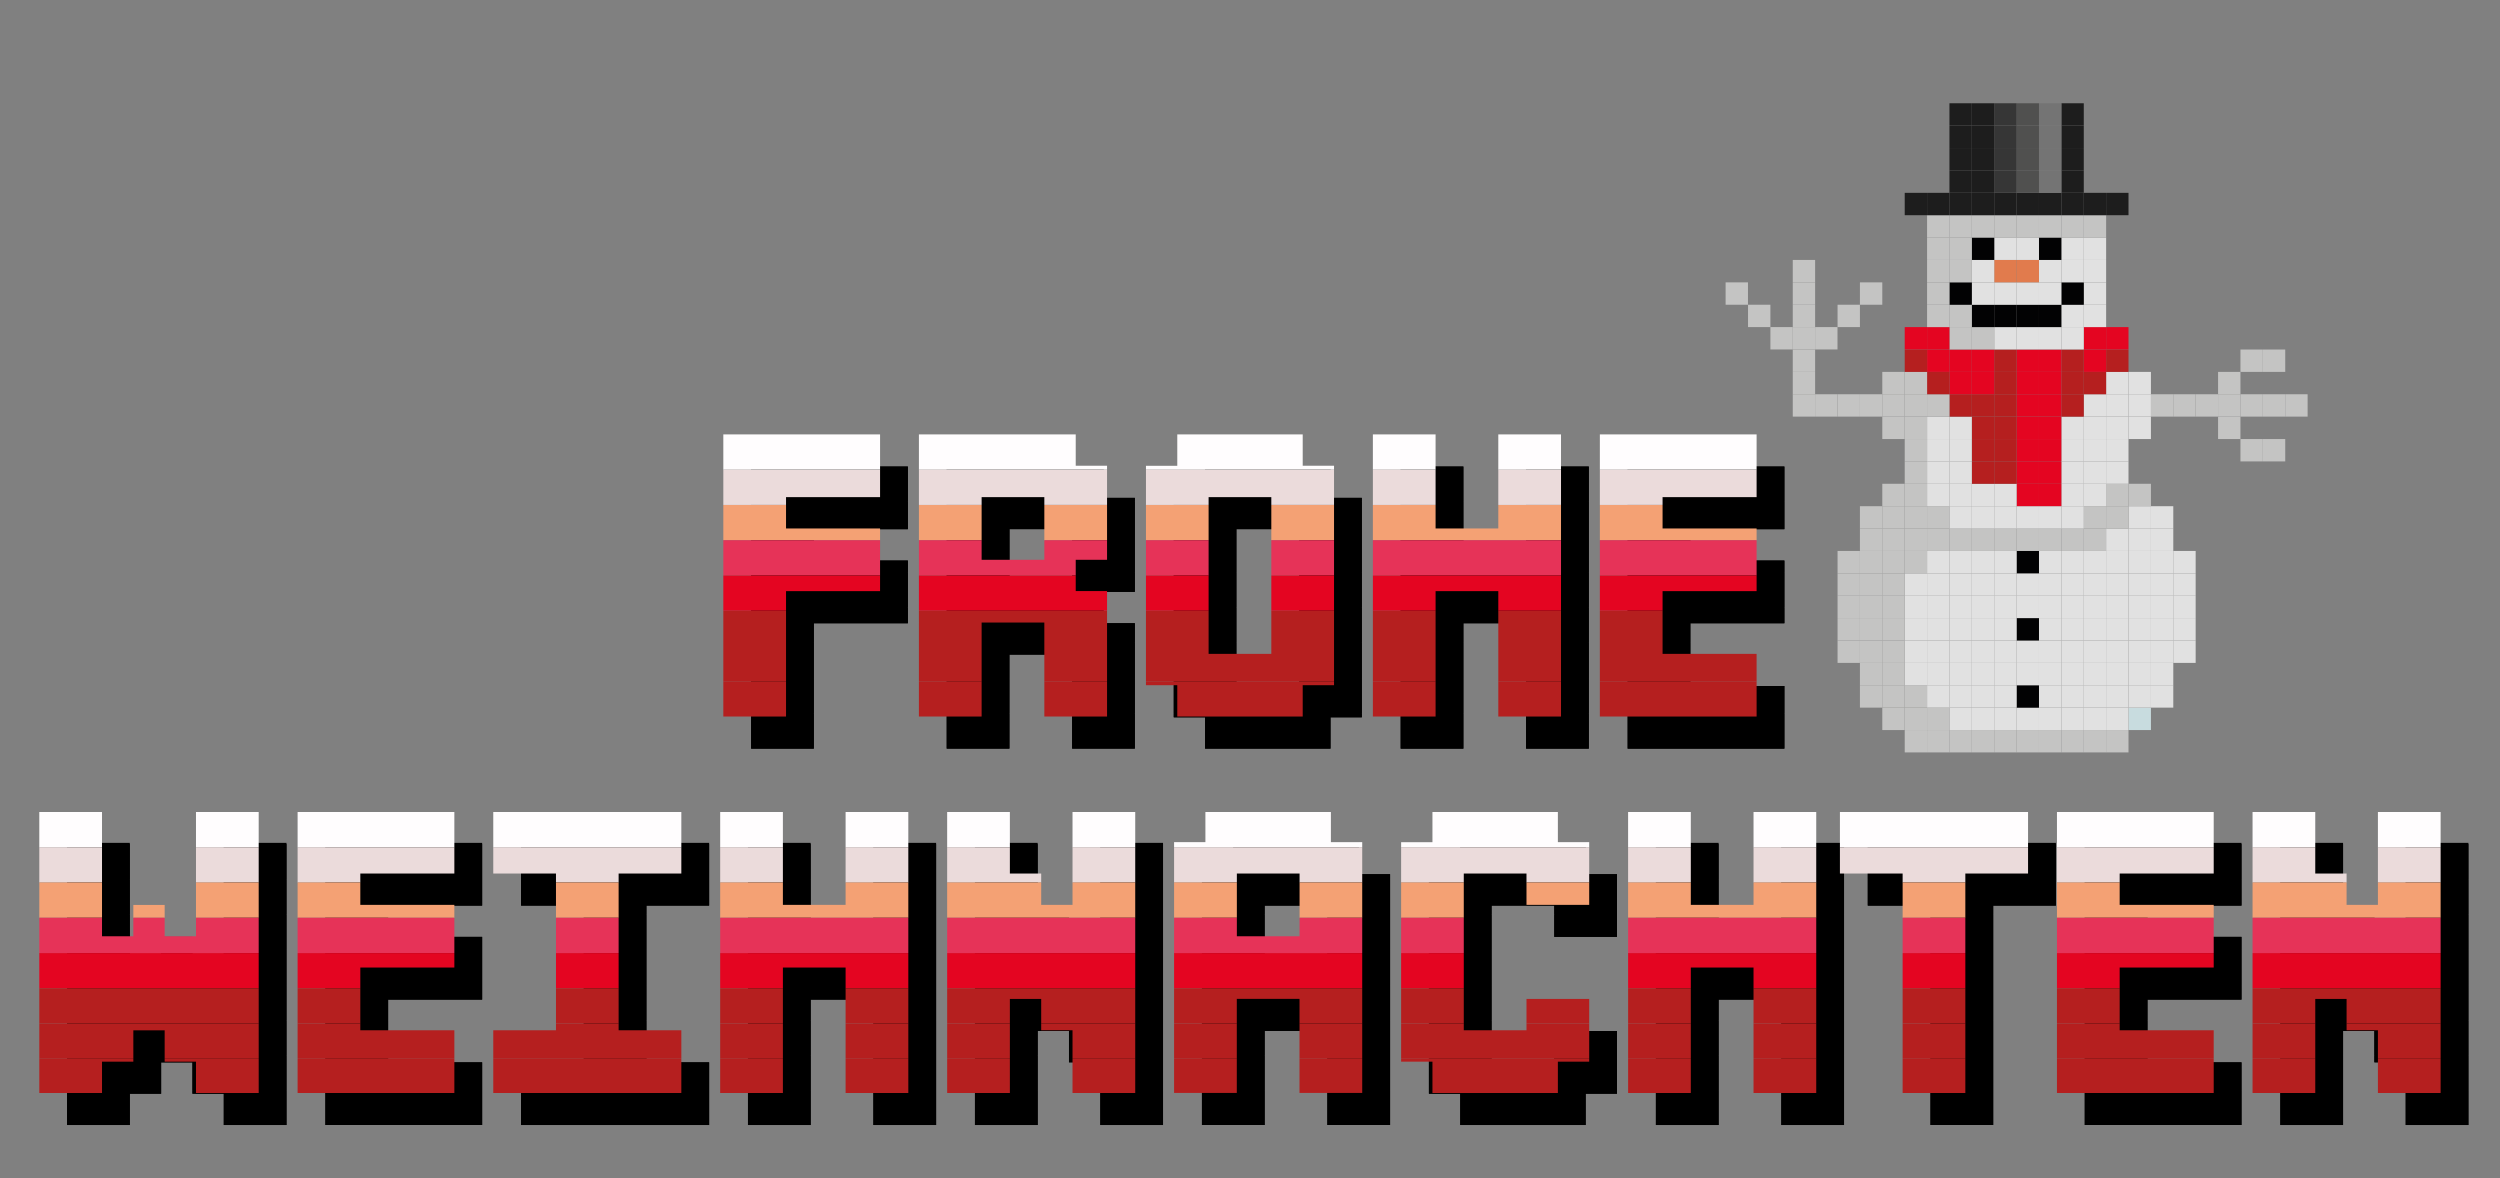 <?xml version="1.0" encoding="utf-8"?>
<!-- Generator: Adobe Illustrator 24.2.1, SVG Export Plug-In . SVG Version: 6.00 Build 0)  -->
<svg version="1.1" xmlns="http://www.w3.org/2000/svg" xmlns:xlink="http://www.w3.org/1999/xlink" x="0px" y="0px"
	 viewBox="0 0 382.3 180.21" style="enable-background:new 0 0 382.3 180.21;" xml:space="preserve">
<rect x="0" y="0" width="382.3" height="180.21" fill="#808080" stroke="none"/>
<style type="text/css">
	.st0{clip-path:url(#SVGID_2_);}
	.st1{clip-path:url(#SVGID_4_);}
	.st2{clip-path:url(#SVGID_6_);}
	.st3{clip-path:url(#SVGID_8_);}
	.st4{clip-path:url(#SVGID_10_);}
	.st5{clip-path:url(#SVGID_12_);fill:#FFFDFE;}
	.st6{clip-path:url(#SVGID_12_);fill:#EBDBDB;}
	.st7{clip-path:url(#SVGID_12_);fill:#F4A174;}
	.st8{clip-path:url(#SVGID_12_);fill:#E63358;}
	.st9{clip-path:url(#SVGID_12_);fill:#E40521;}
	.st10{clip-path:url(#SVGID_12_);fill:#B51F1F;}
	.st11{clip-path:url(#SVGID_14_);fill:#FFFDFE;}
	.st12{clip-path:url(#SVGID_14_);fill:#EBDBDB;}
	.st13{clip-path:url(#SVGID_14_);fill:#F4A174;}
	.st14{clip-path:url(#SVGID_14_);fill:#E63358;}
	.st15{clip-path:url(#SVGID_14_);fill:#E40521;}
	.st16{clip-path:url(#SVGID_14_);fill:#B51F1F;}
	.st17{clip-path:url(#SVGID_16_);fill:#FFFDFE;}
	.st18{clip-path:url(#SVGID_16_);fill:#EBDBDB;}
	.st19{clip-path:url(#SVGID_16_);fill:#F4A174;}
	.st20{clip-path:url(#SVGID_16_);fill:#E63358;}
	.st21{clip-path:url(#SVGID_16_);fill:#E40521;}
	.st22{clip-path:url(#SVGID_16_);fill:#B51F1F;}
	.st23{clip-path:url(#SVGID_18_);fill:#FFFDFE;}
	.st24{clip-path:url(#SVGID_18_);fill:#EBDBDB;}
	.st25{clip-path:url(#SVGID_18_);fill:#F4A174;}
	.st26{clip-path:url(#SVGID_18_);fill:#E63358;}
	.st27{clip-path:url(#SVGID_18_);fill:#E40521;}
	.st28{clip-path:url(#SVGID_18_);fill:#B51F1F;}
	.st29{clip-path:url(#SVGID_20_);fill:#FFFDFE;}
	.st30{clip-path:url(#SVGID_20_);fill:#EBDBDB;}
	.st31{clip-path:url(#SVGID_20_);fill:#F4A174;}
	.st32{clip-path:url(#SVGID_20_);fill:#E63358;}
	.st33{clip-path:url(#SVGID_20_);fill:#E40521;}
	.st34{clip-path:url(#SVGID_20_);fill:#B51F1F;}
	.st35{clip-path:url(#SVGID_22_);}
	.st36{clip-path:url(#SVGID_24_);}
	.st37{clip-path:url(#SVGID_26_);}
	.st38{clip-path:url(#SVGID_28_);}
	.st39{clip-path:url(#SVGID_30_);}
	.st40{clip-path:url(#SVGID_32_);}
	.st41{clip-path:url(#SVGID_34_);}
	.st42{clip-path:url(#SVGID_36_);}
	.st43{clip-path:url(#SVGID_38_);}
	.st44{clip-path:url(#SVGID_40_);}
	.st45{clip-path:url(#SVGID_42_);}
	.st46{clip-path:url(#SVGID_44_);}
	.st47{fill:#FFFDFE;}
	.st48{fill:#EBDBDB;}
	.st49{fill:#F4A174;}
	.st50{fill:#E63358;}
	.st51{fill:#E40521;}
	.st52{fill:#B51F1F;}
	.st53{clip-path:url(#SVGID_46_);}
	.st54{clip-path:url(#SVGID_48_);}
	.st55{clip-path:url(#SVGID_50_);}
	.st56{clip-path:url(#SVGID_52_);}
	.st57{clip-path:url(#SVGID_54_);}
	.st58{clip-path:url(#SVGID_56_);}
	.st59{clip-path:url(#SVGID_58_);}
	.st60{clip-path:url(#SVGID_60_);}
	.st61{clip-path:url(#SVGID_62_);}
	.st62{clip-path:url(#SVGID_64_);}
	.st63{fill:#C4C4C3;}
	.st64{fill:#C8DCDF;}
	.st65{fill:#E1E1E1;}
	.st66{fill:#020203;}
	.st67{fill:#E17B4D;}
	.st68{fill:#1D1D1D;}
	.st69{fill:#747474;}
	.st70{fill:#50504F;}
	.st71{fill:#363636;}
</style>
<g id="Ebene_1">
</g>
<g id="Isolationsmodus">
</g>
<g id="Ebene_11">
</g>
<g id="_x2014_ŽÓť_x5F_1">
	<g>
		<g>
			<defs>
				<path id="SVGID_1_" d="M114.86,71.34h23.97v9.59h-14.38v4.79h14.38v9.59h-14.38v19.18h-9.59V71.34z"/>
			</defs>
			<use xlink:href="#SVGID_1_"  style="overflow:visible;"/>
			<clipPath id="SVGID_2_">
				<use xlink:href="#SVGID_1_"  style="overflow:visible;"/>
			</clipPath>
			<g class="st0">
				<rect x="103.76" y="71.34" width="198.43" height="5.39"/>
				<rect x="103.76" y="76.73" width="198.43" height="5.39"/>
				<rect x="103.76" y="82.12" width="198.43" height="5.39"/>
				<rect x="103.76" y="87.51" width="198.43" height="5.39"/>
				<rect x="103.76" y="92.91" width="198.43" height="5.39"/>
				<rect x="103.76" y="98.3" width="198.43" height="5.39"/>
				<rect x="103.76" y="103.69" width="198.43" height="5.39"/>
				<rect x="103.76" y="109.09" width="198.43" height="5.39"/>
			</g>
		</g>
		<g>
			<defs>
				<path id="SVGID_3_" d="M144.78,71.34h23.97v4.79h4.79v14.38h-4.79v4.79h4.79v19.18h-9.59V100.1h-9.59v14.38h-9.59V71.34z
					 M154.37,80.92v9.59h9.59v-9.59H154.37z"/>
			</defs>
			<use xlink:href="#SVGID_3_"  style="overflow:visible;"/>
			<clipPath id="SVGID_4_">
				<use xlink:href="#SVGID_3_"  style="overflow:visible;"/>
			</clipPath>
			<g class="st1">
				<rect x="103.76" y="71.34" width="198.43" height="5.39"/>
				<rect x="103.76" y="76.73" width="198.43" height="5.39"/>
				<rect x="103.76" y="82.12" width="198.43" height="5.39"/>
				<rect x="103.76" y="87.51" width="198.43" height="5.39"/>
				<rect x="103.76" y="92.91" width="198.43" height="5.39"/>
				<rect x="103.76" y="98.3" width="198.43" height="5.39"/>
				<rect x="103.76" y="103.69" width="198.43" height="5.39"/>
				<rect x="103.76" y="109.09" width="198.43" height="5.39"/>
			</g>
		</g>
		<g>
			<defs>
				<path id="SVGID_5_" d="M184.28,71.34h19.18v4.79h4.79v33.56h-4.79v4.79h-19.18v-4.79h-4.79V76.13h4.79V71.34z M189.07,80.92
					v23.97h9.59V80.92H189.07z"/>
			</defs>
			<use xlink:href="#SVGID_5_"  style="overflow:visible;"/>
			<clipPath id="SVGID_6_">
				<use xlink:href="#SVGID_5_"  style="overflow:visible;"/>
			</clipPath>
			<g class="st2">
				<rect x="103.76" y="71.34" width="198.43" height="5.39"/>
				<rect x="103.76" y="76.73" width="198.43" height="5.39"/>
				<rect x="103.76" y="82.12" width="198.43" height="5.39"/>
				<rect x="103.76" y="87.51" width="198.43" height="5.39"/>
				<rect x="103.76" y="92.91" width="198.43" height="5.39"/>
				<rect x="103.76" y="98.3" width="198.43" height="5.39"/>
				<rect x="103.76" y="103.69" width="198.43" height="5.39"/>
				<rect x="103.76" y="109.09" width="198.43" height="5.39"/>
			</g>
		</g>
		<g>
			<defs>
				<path id="SVGID_7_" d="M214.19,71.34h9.59v14.38h9.59V71.34h9.59v43.15h-9.59V95.31h-9.59v19.18h-9.59V71.34z"/>
			</defs>
			<use xlink:href="#SVGID_7_"  style="overflow:visible;"/>
			<clipPath id="SVGID_8_">
				<use xlink:href="#SVGID_7_"  style="overflow:visible;"/>
			</clipPath>
			<g class="st3">
				<rect x="103.76" y="71.34" width="198.43" height="5.39"/>
				<rect x="103.76" y="76.73" width="198.43" height="5.39"/>
				<rect x="103.76" y="82.12" width="198.43" height="5.39"/>
				<rect x="103.76" y="87.51" width="198.43" height="5.39"/>
				<rect x="103.76" y="92.91" width="198.43" height="5.39"/>
				<rect x="103.76" y="98.3" width="198.43" height="5.39"/>
				<rect x="103.76" y="103.69" width="198.43" height="5.39"/>
				<rect x="103.76" y="109.09" width="198.43" height="5.39"/>
			</g>
		</g>
		<g>
			<defs>
				<path id="SVGID_9_" d="M248.9,71.34h23.97v9.59h-14.38v4.79h14.38v9.59h-14.38v9.59h14.38v9.59H248.9V71.34z"/>
			</defs>
			<use xlink:href="#SVGID_9_"  style="overflow:visible;"/>
			<clipPath id="SVGID_10_">
				<use xlink:href="#SVGID_9_"  style="overflow:visible;"/>
			</clipPath>
			<g class="st4">
				<rect x="103.76" y="71.34" width="198.43" height="5.39"/>
				<rect x="103.76" y="76.73" width="198.43" height="5.39"/>
				<rect x="103.76" y="82.12" width="198.43" height="5.39"/>
				<rect x="103.76" y="87.51" width="198.43" height="5.39"/>
				<rect x="103.76" y="92.91" width="198.43" height="5.39"/>
				<rect x="103.76" y="98.3" width="198.43" height="5.39"/>
				<rect x="103.76" y="103.69" width="198.43" height="5.39"/>
				<rect x="103.76" y="109.09" width="198.43" height="5.39"/>
			</g>
		</g>
		<g>
			<defs>
				<path id="SVGID_11_" d="M110.61,66.43h23.97v9.59H120.2v4.79h14.38v9.59H120.2v19.18h-9.59V66.43z"/>
			</defs>
			<clipPath id="SVGID_12_">
				<use xlink:href="#SVGID_11_"  style="overflow:visible;"/>
			</clipPath>
			<rect x="99.51" y="66.43" class="st5" width="198.43" height="5.39"/>
			<rect x="99.51" y="71.82" class="st6" width="198.43" height="5.39"/>
			<rect x="99.51" y="77.22" class="st7" width="198.43" height="5.39"/>
			<rect x="99.51" y="82.61" class="st8" width="198.43" height="5.39"/>
			<rect x="99.51" y="88" class="st9" width="198.43" height="5.39"/>
			<rect x="99.51" y="93.4" class="st10" width="198.43" height="5.39"/>
			<rect x="99.51" y="98.79" class="st10" width="198.43" height="5.39"/>
			<rect x="99.51" y="104.18" class="st10" width="198.43" height="5.39"/>
		</g>
		<g>
			<defs>
				<path id="SVGID_13_" d="M140.53,66.43h23.97v4.79h4.79v14.38h-4.79v4.79h4.79v19.18h-9.59V95.2h-9.59v14.38h-9.59V66.43z
					 M150.11,76.02v9.59h9.59v-9.59H150.11z"/>
			</defs>
			<clipPath id="SVGID_14_">
				<use xlink:href="#SVGID_13_"  style="overflow:visible;"/>
			</clipPath>
			<rect x="99.51" y="66.43" class="st11" width="198.43" height="5.39"/>
			<rect x="99.51" y="71.82" class="st12" width="198.43" height="5.39"/>
			<rect x="99.51" y="77.22" class="st13" width="198.43" height="5.39"/>
			<rect x="99.51" y="82.61" class="st14" width="198.43" height="5.39"/>
			<rect x="99.51" y="88" class="st15" width="198.43" height="5.39"/>
			<rect x="99.51" y="93.4" class="st16" width="198.43" height="5.39"/>
			<rect x="99.51" y="98.79" class="st16" width="198.43" height="5.39"/>
			<rect x="99.51" y="104.18" class="st16" width="198.43" height="5.39"/>
		</g>
		<g>
			<defs>
				<path id="SVGID_15_" d="M180.03,66.43h19.18v4.79H204v33.56h-4.79v4.79h-19.18v-4.79h-4.79V71.23h4.79V66.43z M184.82,76.02
					v23.97h9.59V76.02H184.82z"/>
			</defs>
			<clipPath id="SVGID_16_">
				<use xlink:href="#SVGID_15_"  style="overflow:visible;"/>
			</clipPath>
			<rect x="99.51" y="66.43" class="st17" width="198.43" height="5.39"/>
			<rect x="99.51" y="71.82" class="st18" width="198.43" height="5.39"/>
			<rect x="99.51" y="77.22" class="st19" width="198.43" height="5.39"/>
			<rect x="99.51" y="82.61" class="st20" width="198.43" height="5.39"/>
			<rect x="99.51" y="88" class="st21" width="198.43" height="5.39"/>
			<rect x="99.51" y="93.4" class="st22" width="198.43" height="5.39"/>
			<rect x="99.51" y="98.79" class="st22" width="198.43" height="5.39"/>
			<rect x="99.51" y="104.18" class="st22" width="198.43" height="5.39"/>
		</g>
		<g>
			<defs>
				<path id="SVGID_17_" d="M209.94,66.43h9.59v14.38h9.59V66.43h9.59v43.15h-9.59V90.4h-9.59v19.18h-9.59V66.43z"/>
			</defs>
			<clipPath id="SVGID_18_">
				<use xlink:href="#SVGID_17_"  style="overflow:visible;"/>
			</clipPath>
			<rect x="99.51" y="66.43" class="st23" width="198.43" height="5.39"/>
			<rect x="99.51" y="71.82" class="st24" width="198.43" height="5.39"/>
			<rect x="99.51" y="77.22" class="st25" width="198.43" height="5.39"/>
			<rect x="99.51" y="82.61" class="st26" width="198.43" height="5.39"/>
			<rect x="99.51" y="88" class="st27" width="198.43" height="5.39"/>
			<rect x="99.51" y="93.4" class="st28" width="198.43" height="5.39"/>
			<rect x="99.51" y="98.79" class="st28" width="198.43" height="5.39"/>
			<rect x="99.51" y="104.18" class="st28" width="198.43" height="5.39"/>
		</g>
		<g>
			<defs>
				<path id="SVGID_19_" d="M244.65,66.43h23.97v9.59h-14.38v4.79h14.38v9.59h-14.38v9.59h14.38v9.59h-23.97V66.43z"/>
			</defs>
			<clipPath id="SVGID_20_">
				<use xlink:href="#SVGID_19_"  style="overflow:visible;"/>
			</clipPath>
			<rect x="99.51" y="66.43" class="st29" width="198.43" height="5.39"/>
			<rect x="99.51" y="71.82" class="st30" width="198.43" height="5.39"/>
			<rect x="99.51" y="77.22" class="st31" width="198.43" height="5.39"/>
			<rect x="99.51" y="82.61" class="st32" width="198.43" height="5.39"/>
			<rect x="99.51" y="88" class="st33" width="198.43" height="5.39"/>
			<rect x="99.51" y="93.4" class="st34" width="198.43" height="5.39"/>
			<rect x="99.51" y="98.79" class="st34" width="198.43" height="5.39"/>
			<rect x="99.51" y="104.18" class="st34" width="198.43" height="5.39"/>
		</g>
	</g>
	<g>
		<g>
			<defs>
				<path id="SVGID_21_" d="M10.26,128.89h9.59v19.18h4.79v-4.79h4.79v4.79h4.79v-19.18h9.59v43.15h-9.59v-4.79h-4.79v-4.79h-4.79
					v4.79h-4.79v4.79h-9.59V128.89z"/>
			</defs>
			<use xlink:href="#SVGID_21_"  style="overflow:visible;"/>
			<clipPath id="SVGID_22_">
				<use xlink:href="#SVGID_21_"  style="overflow:visible;"/>
			</clipPath>
			<g class="st35">
				<rect x="-5.39" y="129.07" width="416.74" height="5.39"/>
				<rect x="-5.39" y="134.46" width="416.74" height="5.39"/>
				<rect x="-5.39" y="139.86" width="416.74" height="5.39"/>
				<rect x="-5.39" y="145.25" width="416.74" height="5.39"/>
				<rect x="-5.39" y="150.64" width="416.74" height="5.39"/>
				<rect x="-5.39" y="156.04" width="416.74" height="5.39"/>
				<rect x="-5.39" y="161.43" width="416.74" height="5.39"/>
				<rect x="-5.39" y="166.82" width="416.74" height="5.39"/>
			</g>
		</g>
		<g>
			<defs>
				<path id="SVGID_23_" d="M49.76,128.89h23.97v9.59H59.35v4.79h14.38v9.59H59.35v9.59h14.38v9.59H49.76V128.89z"/>
			</defs>
			<use xlink:href="#SVGID_23_"  style="overflow:visible;"/>
			<clipPath id="SVGID_24_">
				<use xlink:href="#SVGID_23_"  style="overflow:visible;"/>
			</clipPath>
			<g class="st36">
				<rect x="-5.39" y="129.07" width="416.74" height="5.39"/>
				<rect x="-5.39" y="134.46" width="416.74" height="5.39"/>
				<rect x="-5.39" y="139.86" width="416.74" height="5.39"/>
				<rect x="-5.39" y="145.25" width="416.74" height="5.39"/>
				<rect x="-5.39" y="150.64" width="416.74" height="5.39"/>
				<rect x="-5.39" y="156.04" width="416.74" height="5.39"/>
				<rect x="-5.39" y="161.43" width="416.74" height="5.39"/>
				<rect x="-5.39" y="166.82" width="416.74" height="5.39"/>
			</g>
		</g>
		<g>
			<defs>
				<path id="SVGID_25_" d="M79.68,128.89h28.76v9.59h-9.59v23.97h9.59v9.59H79.68v-9.59h9.59v-23.97h-9.59V128.89z"/>
			</defs>
			<use xlink:href="#SVGID_25_"  style="overflow:visible;"/>
			<clipPath id="SVGID_26_">
				<use xlink:href="#SVGID_25_"  style="overflow:visible;"/>
			</clipPath>
			<g class="st37">
				<rect x="-5.39" y="129.07" width="416.74" height="5.39"/>
				<rect x="-5.39" y="134.46" width="416.74" height="5.39"/>
				<rect x="-5.39" y="139.86" width="416.74" height="5.39"/>
				<rect x="-5.39" y="145.25" width="416.74" height="5.39"/>
				<rect x="-5.39" y="150.64" width="416.74" height="5.39"/>
				<rect x="-5.39" y="156.04" width="416.74" height="5.39"/>
				<rect x="-5.39" y="161.43" width="416.74" height="5.39"/>
				<rect x="-5.39" y="166.82" width="416.74" height="5.39"/>
			</g>
		</g>
		<g>
			<defs>
				<path id="SVGID_27_" d="M114.38,128.89h9.59v14.38h9.59v-14.38h9.59v43.15h-9.59v-19.18h-9.59v19.18h-9.59V128.89z"/>
			</defs>
			<use xlink:href="#SVGID_27_"  style="overflow:visible;"/>
			<clipPath id="SVGID_28_">
				<use xlink:href="#SVGID_27_"  style="overflow:visible;"/>
			</clipPath>
			<g class="st38">
				<rect x="-5.39" y="129.07" width="416.74" height="5.39"/>
				<rect x="-5.39" y="134.46" width="416.74" height="5.39"/>
				<rect x="-5.39" y="139.86" width="416.74" height="5.39"/>
				<rect x="-5.39" y="145.25" width="416.74" height="5.39"/>
				<rect x="-5.39" y="150.64" width="416.74" height="5.39"/>
				<rect x="-5.39" y="156.04" width="416.74" height="5.39"/>
				<rect x="-5.39" y="161.43" width="416.74" height="5.39"/>
				<rect x="-5.39" y="166.82" width="416.74" height="5.39"/>
			</g>
		</g>
		<g>
			<defs>
				<path id="SVGID_29_" d="M149.09,128.89h9.59v9.59h4.79v4.79h4.79v-14.38h9.59v43.15h-9.59v-9.59h-4.79v-4.79h-4.79v14.38h-9.59
					V128.89z"/>
			</defs>
			<use xlink:href="#SVGID_29_"  style="overflow:visible;"/>
			<clipPath id="SVGID_30_">
				<use xlink:href="#SVGID_29_"  style="overflow:visible;"/>
			</clipPath>
			<g class="st39">
				<rect x="-5.39" y="129.07" width="416.74" height="5.39"/>
				<rect x="-5.39" y="134.46" width="416.74" height="5.39"/>
				<rect x="-5.39" y="139.86" width="416.74" height="5.39"/>
				<rect x="-5.39" y="145.25" width="416.74" height="5.39"/>
				<rect x="-5.39" y="150.64" width="416.74" height="5.39"/>
				<rect x="-5.39" y="156.04" width="416.74" height="5.39"/>
				<rect x="-5.39" y="161.43" width="416.74" height="5.39"/>
				<rect x="-5.39" y="166.82" width="416.74" height="5.39"/>
			</g>
		</g>
		<g>
			<defs>
				<path id="SVGID_31_" d="M188.6,128.89h19.18v4.79h4.79v38.35h-9.59v-14.38h-9.59v14.38h-9.59v-38.35h4.79V128.89z
					 M193.39,138.48v9.59h9.59v-9.59H193.39z"/>
			</defs>
			<use xlink:href="#SVGID_31_"  style="overflow:visible;"/>
			<clipPath id="SVGID_32_">
				<use xlink:href="#SVGID_31_"  style="overflow:visible;"/>
			</clipPath>
			<g class="st40">
				<rect x="-5.39" y="129.07" width="416.74" height="5.39"/>
				<rect x="-5.39" y="134.46" width="416.74" height="5.39"/>
				<rect x="-5.39" y="139.86" width="416.74" height="5.39"/>
				<rect x="-5.39" y="145.25" width="416.74" height="5.39"/>
				<rect x="-5.39" y="150.64" width="416.74" height="5.39"/>
				<rect x="-5.39" y="156.04" width="416.74" height="5.39"/>
				<rect x="-5.39" y="161.43" width="416.74" height="5.39"/>
				<rect x="-5.39" y="166.82" width="416.74" height="5.39"/>
			</g>
		</g>
		<g>
			<defs>
				<path id="SVGID_33_" d="M223.3,128.89h19.18v4.79h4.79v9.59h-9.59v-4.79h-9.59v23.97h9.59v-4.79h9.59v9.59h-4.79v4.79H223.3
					v-4.79h-4.79v-33.56h4.79V128.89z"/>
			</defs>
			<use xlink:href="#SVGID_33_"  style="overflow:visible;"/>
			<clipPath id="SVGID_34_">
				<use xlink:href="#SVGID_33_"  style="overflow:visible;"/>
			</clipPath>
			<g class="st41">
				<rect x="-5.39" y="129.07" width="416.74" height="5.39"/>
				<rect x="-5.39" y="134.46" width="416.74" height="5.39"/>
				<rect x="-5.39" y="139.86" width="416.74" height="5.39"/>
				<rect x="-5.39" y="145.25" width="416.74" height="5.39"/>
				<rect x="-5.39" y="150.64" width="416.74" height="5.39"/>
				<rect x="-5.39" y="156.04" width="416.74" height="5.39"/>
				<rect x="-5.39" y="161.43" width="416.74" height="5.39"/>
				<rect x="-5.39" y="166.82" width="416.74" height="5.39"/>
			</g>
		</g>
		<g>
			<defs>
				<path id="SVGID_35_" d="M253.22,128.89h9.59v14.38h9.59v-14.38h9.59v43.15h-9.59v-19.18h-9.59v19.18h-9.59V128.89z"/>
			</defs>
			<use xlink:href="#SVGID_35_"  style="overflow:visible;"/>
			<clipPath id="SVGID_36_">
				<use xlink:href="#SVGID_35_"  style="overflow:visible;"/>
			</clipPath>
			<g class="st42">
				<rect x="-5.39" y="129.07" width="416.74" height="5.39"/>
				<rect x="-5.39" y="134.46" width="416.74" height="5.39"/>
				<rect x="-5.39" y="139.86" width="416.74" height="5.39"/>
				<rect x="-5.39" y="145.25" width="416.74" height="5.39"/>
				<rect x="-5.39" y="150.64" width="416.74" height="5.39"/>
				<rect x="-5.39" y="156.04" width="416.74" height="5.39"/>
				<rect x="-5.39" y="161.43" width="416.74" height="5.39"/>
				<rect x="-5.39" y="166.82" width="416.74" height="5.39"/>
			</g>
		</g>
		<g>
			<defs>
				<path id="SVGID_37_" d="M285.63,128.89h28.76v9.59h-9.59v33.56h-9.59v-33.56h-9.59V128.89z"/>
			</defs>
			<use xlink:href="#SVGID_37_"  style="overflow:visible;"/>
			<clipPath id="SVGID_38_">
				<use xlink:href="#SVGID_37_"  style="overflow:visible;"/>
			</clipPath>
			<g class="st43">
				<rect x="-5.39" y="129.07" width="416.74" height="5.39"/>
				<rect x="-5.39" y="134.46" width="416.74" height="5.39"/>
				<rect x="-5.39" y="139.86" width="416.74" height="5.39"/>
				<rect x="-5.39" y="145.25" width="416.74" height="5.39"/>
				<rect x="-5.39" y="150.64" width="416.74" height="5.39"/>
				<rect x="-5.39" y="156.04" width="416.74" height="5.39"/>
				<rect x="-5.39" y="161.43" width="416.74" height="5.39"/>
				<rect x="-5.39" y="166.82" width="416.74" height="5.39"/>
			</g>
		</g>
		<g>
			<defs>
				<path id="SVGID_39_" d="M318.8,128.89h23.97v9.59h-14.38v4.79h14.38v9.59h-14.38v9.59h14.38v9.59H318.8V128.89z"/>
			</defs>
			<use xlink:href="#SVGID_39_"  style="overflow:visible;"/>
			<clipPath id="SVGID_40_">
				<use xlink:href="#SVGID_39_"  style="overflow:visible;"/>
			</clipPath>
			<g class="st44">
				<rect x="-5.39" y="129.07" width="416.74" height="5.39"/>
				<rect x="-5.39" y="134.46" width="416.74" height="5.39"/>
				<rect x="-5.39" y="139.86" width="416.74" height="5.39"/>
				<rect x="-5.39" y="145.25" width="416.74" height="5.39"/>
				<rect x="-5.39" y="150.64" width="416.74" height="5.39"/>
				<rect x="-5.39" y="156.04" width="416.74" height="5.39"/>
				<rect x="-5.39" y="161.43" width="416.74" height="5.39"/>
				<rect x="-5.39" y="166.82" width="416.74" height="5.39"/>
			</g>
		</g>
		<g>
			<defs>
				<path id="SVGID_41_" d="M348.71,128.89h9.59v9.59h4.79v4.79h4.79v-14.38h9.59v43.15h-9.59v-9.59h-4.79v-4.79h-4.79v14.38h-9.59
					V128.89z"/>
			</defs>
			<use xlink:href="#SVGID_41_"  style="overflow:visible;"/>
			<clipPath id="SVGID_42_">
				<use xlink:href="#SVGID_41_"  style="overflow:visible;"/>
			</clipPath>
			<g class="st45">
				<rect x="-5.39" y="129.07" width="416.74" height="5.39"/>
				<rect x="-5.39" y="134.46" width="416.74" height="5.39"/>
				<rect x="-5.39" y="139.86" width="416.74" height="5.39"/>
				<rect x="-5.39" y="145.25" width="416.74" height="5.39"/>
				<rect x="-5.39" y="150.64" width="416.74" height="5.39"/>
				<rect x="-5.39" y="156.04" width="416.74" height="5.39"/>
				<rect x="-5.39" y="161.43" width="416.74" height="5.39"/>
				<rect x="-5.39" y="166.82" width="416.74" height="5.39"/>
			</g>
		</g>
		<g>
			<defs>
				<path id="SVGID_43_" d="M6.01,123.99h9.59v19.18h4.79v-4.79h4.79v4.79h4.79v-19.18h9.59v43.15h-9.59v-4.79h-4.79v-4.79h-4.79
					v4.79H15.6v4.79H6.01V123.99z"/>
			</defs>
			<clipPath id="SVGID_44_">
				<use xlink:href="#SVGID_43_"  style="overflow:visible;"/>
			</clipPath>
			<g class="st46">
				<rect x="-9.65" y="124.17" class="st47" width="416.74" height="5.39"/>
				<rect x="-9.65" y="129.56" class="st48" width="416.74" height="5.39"/>
				<rect x="-9.65" y="134.95" class="st49" width="416.74" height="5.39"/>
				<rect x="-9.65" y="140.34" class="st50" width="416.74" height="5.39"/>
				<rect x="-9.65" y="145.74" class="st51" width="416.74" height="5.39"/>
				<rect x="-9.65" y="151.13" class="st52" width="416.74" height="5.39"/>
				<rect x="-9.65" y="156.52" class="st52" width="416.74" height="5.39"/>
				<rect x="-9.65" y="161.92" class="st52" width="416.74" height="5.39"/>
			</g>
		</g>
		<g>
			<defs>
				<path id="SVGID_45_" d="M45.51,123.99h23.97v9.59H55.1v4.79h14.38v9.59H55.1v9.59h14.38v9.59H45.51V123.99z"/>
			</defs>
			<clipPath id="SVGID_46_">
				<use xlink:href="#SVGID_45_"  style="overflow:visible;"/>
			</clipPath>
			<g class="st53">
				<rect x="-9.65" y="124.17" class="st47" width="416.74" height="5.39"/>
				<rect x="-9.65" y="129.56" class="st48" width="416.74" height="5.39"/>
				<rect x="-9.65" y="134.95" class="st49" width="416.74" height="5.39"/>
				<rect x="-9.65" y="140.34" class="st50" width="416.74" height="5.39"/>
				<rect x="-9.65" y="145.74" class="st51" width="416.74" height="5.39"/>
				<rect x="-9.65" y="151.13" class="st52" width="416.74" height="5.39"/>
				<rect x="-9.65" y="156.52" class="st52" width="416.74" height="5.39"/>
				<rect x="-9.65" y="161.92" class="st52" width="416.74" height="5.39"/>
			</g>
		</g>
		<g>
			<defs>
				<path id="SVGID_47_" d="M75.43,123.99h28.76v9.59H94.6v23.97h9.59v9.59H75.43v-9.59h9.59v-23.97h-9.59V123.99z"/>
			</defs>
			<clipPath id="SVGID_48_">
				<use xlink:href="#SVGID_47_"  style="overflow:visible;"/>
			</clipPath>
			<g class="st54">
				<rect x="-9.65" y="124.17" class="st47" width="416.74" height="5.39"/>
				<rect x="-9.65" y="129.56" class="st48" width="416.74" height="5.39"/>
				<rect x="-9.65" y="134.95" class="st49" width="416.74" height="5.39"/>
				<rect x="-9.65" y="140.34" class="st50" width="416.74" height="5.39"/>
				<rect x="-9.65" y="145.74" class="st51" width="416.74" height="5.39"/>
				<rect x="-9.65" y="151.13" class="st52" width="416.74" height="5.39"/>
				<rect x="-9.65" y="156.52" class="st52" width="416.74" height="5.39"/>
				<rect x="-9.65" y="161.92" class="st52" width="416.74" height="5.39"/>
			</g>
		</g>
		<g>
			<defs>
				<path id="SVGID_49_" d="M110.13,123.99h9.59v14.38h9.59v-14.38h9.59v43.15h-9.59v-19.18h-9.59v19.18h-9.59V123.99z"/>
			</defs>
			<clipPath id="SVGID_50_">
				<use xlink:href="#SVGID_49_"  style="overflow:visible;"/>
			</clipPath>
			<g class="st55">
				<rect x="-9.65" y="124.17" class="st47" width="416.74" height="5.39"/>
				<rect x="-9.65" y="129.56" class="st48" width="416.74" height="5.39"/>
				<rect x="-9.65" y="134.95" class="st49" width="416.74" height="5.39"/>
				<rect x="-9.65" y="140.34" class="st50" width="416.74" height="5.39"/>
				<rect x="-9.65" y="145.74" class="st51" width="416.74" height="5.39"/>
				<rect x="-9.65" y="151.13" class="st52" width="416.74" height="5.39"/>
				<rect x="-9.65" y="156.52" class="st52" width="416.74" height="5.39"/>
				<rect x="-9.65" y="161.92" class="st52" width="416.74" height="5.39"/>
			</g>
		</g>
		<g>
			<defs>
				<path id="SVGID_51_" d="M144.84,123.99h9.59v9.59h4.79v4.79h4.79v-14.38h9.59v43.15h-9.59v-9.59h-4.79v-4.79h-4.79v14.38h-9.59
					V123.99z"/>
			</defs>
			<clipPath id="SVGID_52_">
				<use xlink:href="#SVGID_51_"  style="overflow:visible;"/>
			</clipPath>
			<g class="st56">
				<rect x="-9.65" y="124.17" class="st47" width="416.74" height="5.39"/>
				<rect x="-9.65" y="129.56" class="st48" width="416.74" height="5.39"/>
				<rect x="-9.65" y="134.95" class="st49" width="416.74" height="5.39"/>
				<rect x="-9.65" y="140.34" class="st50" width="416.74" height="5.39"/>
				<rect x="-9.65" y="145.74" class="st51" width="416.74" height="5.39"/>
				<rect x="-9.65" y="151.13" class="st52" width="416.74" height="5.39"/>
				<rect x="-9.65" y="156.52" class="st52" width="416.74" height="5.39"/>
				<rect x="-9.65" y="161.92" class="st52" width="416.74" height="5.39"/>
			</g>
		</g>
		<g>
			<defs>
				<path id="SVGID_53_" d="M184.34,123.99h19.18v4.79h4.79v38.35h-9.59v-14.38h-9.59v14.38h-9.59v-38.35h4.79V123.99z
					 M189.14,133.58v9.59h9.59v-9.59H189.14z"/>
			</defs>
			<clipPath id="SVGID_54_">
				<use xlink:href="#SVGID_53_"  style="overflow:visible;"/>
			</clipPath>
			<g class="st57">
				<rect x="-9.65" y="124.17" class="st47" width="416.74" height="5.39"/>
				<rect x="-9.65" y="129.56" class="st48" width="416.74" height="5.39"/>
				<rect x="-9.65" y="134.95" class="st49" width="416.74" height="5.39"/>
				<rect x="-9.65" y="140.34" class="st50" width="416.74" height="5.39"/>
				<rect x="-9.65" y="145.74" class="st51" width="416.74" height="5.39"/>
				<rect x="-9.65" y="151.13" class="st52" width="416.74" height="5.39"/>
				<rect x="-9.65" y="156.52" class="st52" width="416.74" height="5.39"/>
				<rect x="-9.65" y="161.92" class="st52" width="416.74" height="5.39"/>
			</g>
		</g>
		<g>
			<defs>
				<path id="SVGID_55_" d="M219.05,123.99h19.18v4.79h4.79v9.59h-9.59v-4.79h-9.59v23.97h9.59v-4.79h9.59v9.59h-4.79v4.79h-19.18
					v-4.79h-4.79v-33.56h4.79V123.99z"/>
			</defs>
			<clipPath id="SVGID_56_">
				<use xlink:href="#SVGID_55_"  style="overflow:visible;"/>
			</clipPath>
			<g class="st58">
				<rect x="-9.65" y="124.17" class="st47" width="416.74" height="5.39"/>
				<rect x="-9.65" y="129.56" class="st48" width="416.74" height="5.39"/>
				<rect x="-9.65" y="134.95" class="st49" width="416.74" height="5.39"/>
				<rect x="-9.65" y="140.34" class="st50" width="416.74" height="5.39"/>
				<rect x="-9.65" y="145.74" class="st51" width="416.74" height="5.39"/>
				<rect x="-9.65" y="151.13" class="st52" width="416.74" height="5.39"/>
				<rect x="-9.65" y="156.52" class="st52" width="416.74" height="5.39"/>
				<rect x="-9.65" y="161.92" class="st52" width="416.74" height="5.39"/>
			</g>
		</g>
		<g>
			<defs>
				<path id="SVGID_57_" d="M248.97,123.99h9.59v14.38h9.59v-14.38h9.59v43.15h-9.59v-19.18h-9.59v19.18h-9.59V123.99z"/>
			</defs>
			<clipPath id="SVGID_58_">
				<use xlink:href="#SVGID_57_"  style="overflow:visible;"/>
			</clipPath>
			<g class="st59">
				<rect x="-9.65" y="124.17" class="st47" width="416.74" height="5.39"/>
				<rect x="-9.65" y="129.56" class="st48" width="416.74" height="5.39"/>
				<rect x="-9.65" y="134.95" class="st49" width="416.74" height="5.39"/>
				<rect x="-9.65" y="140.34" class="st50" width="416.74" height="5.39"/>
				<rect x="-9.65" y="145.74" class="st51" width="416.74" height="5.39"/>
				<rect x="-9.65" y="151.13" class="st52" width="416.74" height="5.39"/>
				<rect x="-9.65" y="156.52" class="st52" width="416.74" height="5.39"/>
				<rect x="-9.65" y="161.92" class="st52" width="416.74" height="5.39"/>
			</g>
		</g>
		<g>
			<defs>
				<path id="SVGID_59_" d="M281.37,123.99h28.76v9.59h-9.59v33.56h-9.59v-33.56h-9.59V123.99z"/>
			</defs>
			<clipPath id="SVGID_60_">
				<use xlink:href="#SVGID_59_"  style="overflow:visible;"/>
			</clipPath>
			<g class="st60">
				<rect x="-9.65" y="124.17" class="st47" width="416.74" height="5.39"/>
				<rect x="-9.65" y="129.56" class="st48" width="416.74" height="5.39"/>
				<rect x="-9.65" y="134.95" class="st49" width="416.74" height="5.39"/>
				<rect x="-9.65" y="140.34" class="st50" width="416.74" height="5.39"/>
				<rect x="-9.65" y="145.74" class="st51" width="416.74" height="5.39"/>
				<rect x="-9.65" y="151.13" class="st52" width="416.74" height="5.39"/>
				<rect x="-9.65" y="156.52" class="st52" width="416.74" height="5.39"/>
				<rect x="-9.65" y="161.92" class="st52" width="416.74" height="5.39"/>
			</g>
		</g>
		<g>
			<defs>
				<path id="SVGID_61_" d="M314.55,123.99h23.97v9.59h-14.38v4.79h14.38v9.59h-14.38v9.59h14.38v9.59h-23.97V123.99z"/>
			</defs>
			<clipPath id="SVGID_62_">
				<use xlink:href="#SVGID_61_"  style="overflow:visible;"/>
			</clipPath>
			<g class="st61">
				<rect x="-9.65" y="124.17" class="st47" width="416.74" height="5.39"/>
				<rect x="-9.65" y="129.56" class="st48" width="416.74" height="5.39"/>
				<rect x="-9.65" y="134.95" class="st49" width="416.74" height="5.39"/>
				<rect x="-9.65" y="140.34" class="st50" width="416.74" height="5.39"/>
				<rect x="-9.65" y="145.74" class="st51" width="416.74" height="5.39"/>
				<rect x="-9.65" y="151.13" class="st52" width="416.74" height="5.39"/>
				<rect x="-9.65" y="156.52" class="st52" width="416.74" height="5.39"/>
				<rect x="-9.65" y="161.92" class="st52" width="416.74" height="5.39"/>
			</g>
		</g>
		<g>
			<defs>
				<path id="SVGID_63_" d="M344.46,123.99h9.59v9.59h4.79v4.79h4.79v-14.38h9.59v43.15h-9.59v-9.59h-4.79v-4.79h-4.79v14.38h-9.59
					V123.99z"/>
			</defs>
			<clipPath id="SVGID_64_">
				<use xlink:href="#SVGID_63_"  style="overflow:visible;"/>
			</clipPath>
			<g class="st62">
				<rect x="-9.65" y="124.17" class="st47" width="416.74" height="5.39"/>
				<rect x="-9.65" y="129.56" class="st48" width="416.74" height="5.39"/>
				<rect x="-9.65" y="134.95" class="st49" width="416.74" height="5.39"/>
				<rect x="-9.65" y="140.34" class="st50" width="416.74" height="5.39"/>
				<rect x="-9.65" y="145.74" class="st51" width="416.74" height="5.39"/>
				<rect x="-9.65" y="151.13" class="st52" width="416.74" height="5.39"/>
				<rect x="-9.65" y="156.52" class="st52" width="416.74" height="5.39"/>
				<rect x="-9.65" y="161.92" class="st52" width="416.74" height="5.39"/>
			</g>
		</g>
	</g>
	<g>
		<rect x="322.07" y="111.64" class="st63" width="3.42" height="3.42"/>
		<rect x="318.65" y="111.64" class="st63" width="3.42" height="3.42"/>
		<rect x="315.23" y="111.64" class="st63" width="3.42" height="3.42"/>
		<rect x="311.8" y="111.64" class="st63" width="3.42" height="3.42"/>
		<rect x="308.38" y="111.64" class="st63" width="3.42" height="3.42"/>
		<rect x="304.96" y="111.64" class="st63" width="3.42" height="3.42"/>
		<rect x="301.54" y="111.64" class="st63" width="3.42" height="3.42"/>
		<rect x="298.11" y="111.64" class="st63" width="3.42" height="3.42"/>
		<rect x="294.69" y="111.64" class="st63" width="3.42" height="3.42"/>
		<rect x="291.27" y="111.64" class="st63" width="3.42" height="3.42"/>
		<rect x="325.5" y="108.22" class="st64" width="3.42" height="3.42"/>
		<rect x="322.07" y="108.22" class="st65" width="3.42" height="3.42"/>
		<rect x="318.65" y="108.22" class="st65" width="3.42" height="3.42"/>
		<rect x="315.23" y="108.22" class="st65" width="3.42" height="3.42"/>
		<rect x="311.8" y="108.22" class="st65" width="3.42" height="3.42"/>
		<rect x="308.38" y="108.22" class="st65" width="3.42" height="3.42"/>
		<rect x="304.96" y="108.22" class="st65" width="3.42" height="3.42"/>
		<rect x="301.54" y="108.22" class="st65" width="3.42" height="3.42"/>
		<rect x="298.11" y="108.22" class="st65" width="3.42" height="3.42"/>
		<rect x="294.69" y="108.22" class="st63" width="3.42" height="3.42"/>
		<rect x="291.27" y="108.22" class="st63" width="3.42" height="3.42"/>
		<rect x="287.84" y="108.22" class="st63" width="3.42" height="3.42"/>
		<rect x="328.92" y="104.79" class="st65" width="3.42" height="3.42"/>
		<rect x="325.5" y="104.79" class="st65" width="3.42" height="3.42"/>
		<rect x="322.07" y="104.79" class="st65" width="3.42" height="3.42"/>
		<rect x="318.65" y="104.79" class="st65" width="3.42" height="3.42"/>
		<rect x="315.23" y="104.79" class="st65" width="3.42" height="3.42"/>
		<rect x="311.8" y="104.79" class="st65" width="3.42" height="3.42"/>
		<rect x="308.38" y="104.79" class="st66" width="3.42" height="3.42"/>
		<rect x="304.96" y="104.79" class="st65" width="3.42" height="3.42"/>
		<rect x="301.54" y="104.79" class="st65" width="3.42" height="3.42"/>
		<rect x="298.11" y="104.79" class="st65" width="3.42" height="3.42"/>
		<rect x="294.69" y="104.79" class="st65" width="3.42" height="3.42"/>
		<rect x="291.27" y="104.79" class="st63" width="3.42" height="3.42"/>
		<rect x="287.84" y="104.79" class="st63" width="3.42" height="3.42"/>
		<rect x="284.42" y="104.79" class="st63" width="3.42" height="3.42"/>
		<rect x="328.92" y="101.37" class="st65" width="3.42" height="3.42"/>
		<rect x="325.5" y="101.37" class="st65" width="3.42" height="3.42"/>
		<rect x="322.07" y="101.37" class="st65" width="3.42" height="3.42"/>
		<rect x="318.65" y="101.37" class="st65" width="3.42" height="3.42"/>
		<rect x="315.23" y="101.37" class="st65" width="3.42" height="3.42"/>
		<rect x="311.8" y="101.37" class="st65" width="3.42" height="3.42"/>
		<rect x="308.38" y="101.37" class="st65" width="3.42" height="3.42"/>
		<rect x="304.96" y="101.37" class="st65" width="3.42" height="3.42"/>
		<rect x="301.54" y="101.37" class="st65" width="3.42" height="3.42"/>
		<rect x="298.11" y="101.37" class="st65" width="3.42" height="3.42"/>
		<rect x="294.69" y="101.37" class="st65" width="3.42" height="3.42"/>
		<rect x="291.27" y="101.37" class="st65" width="3.42" height="3.42"/>
		<rect x="287.84" y="101.37" class="st63" width="3.42" height="3.42"/>
		<rect x="284.42" y="101.37" class="st63" width="3.42" height="3.42"/>
		<rect x="332.34" y="97.95" class="st65" width="3.42" height="3.42"/>
		<rect x="328.92" y="97.95" class="st65" width="3.42" height="3.42"/>
		<rect x="325.5" y="97.95" class="st65" width="3.42" height="3.42"/>
		<rect x="322.07" y="97.95" class="st65" width="3.42" height="3.42"/>
		<rect x="318.65" y="97.95" class="st65" width="3.42" height="3.42"/>
		<rect x="315.23" y="97.95" class="st65" width="3.42" height="3.42"/>
		<rect x="311.8" y="97.95" class="st65" width="3.42" height="3.42"/>
		<rect x="308.38" y="97.95" class="st65" width="3.42" height="3.42"/>
		<rect x="304.96" y="97.95" class="st65" width="3.42" height="3.42"/>
		<rect x="301.54" y="97.95" class="st65" width="3.42" height="3.42"/>
		<rect x="298.11" y="97.95" class="st65" width="3.42" height="3.42"/>
		<rect x="294.69" y="97.95" class="st65" width="3.42" height="3.42"/>
		<rect x="291.27" y="97.95" class="st65" width="3.42" height="3.42"/>
		<rect x="287.84" y="97.95" class="st63" width="3.42" height="3.42"/>
		<rect x="284.42" y="97.95" class="st63" width="3.42" height="3.42"/>
		<rect x="281" y="97.95" class="st63" width="3.42" height="3.42"/>
		<rect x="332.34" y="94.52" class="st65" width="3.42" height="3.42"/>
		<rect x="328.92" y="94.52" class="st65" width="3.42" height="3.42"/>
		<rect x="325.5" y="94.52" class="st65" width="3.42" height="3.42"/>
		<rect x="322.07" y="94.52" class="st65" width="3.42" height="3.42"/>
		<rect x="318.65" y="94.52" class="st65" width="3.42" height="3.42"/>
		<rect x="315.23" y="94.52" class="st65" width="3.42" height="3.42"/>
		<rect x="311.8" y="94.52" class="st65" width="3.42" height="3.42"/>
		<rect x="308.38" y="94.52" class="st66" width="3.42" height="3.42"/>
		<rect x="304.96" y="94.52" class="st65" width="3.42" height="3.42"/>
		<rect x="301.54" y="94.52" class="st65" width="3.42" height="3.42"/>
		<rect x="298.11" y="94.52" class="st65" width="3.42" height="3.42"/>
		<rect x="294.69" y="94.52" class="st65" width="3.42" height="3.42"/>
		<rect x="291.27" y="94.52" class="st65" width="3.42" height="3.42"/>
		<rect x="287.84" y="94.52" class="st63" width="3.42" height="3.42"/>
		<rect x="284.42" y="94.52" class="st63" width="3.42" height="3.42"/>
		<rect x="281" y="94.52" class="st63" width="3.42" height="3.42"/>
		<rect x="332.34" y="91.1" class="st65" width="3.42" height="3.42"/>
		<rect x="328.92" y="91.1" class="st65" width="3.42" height="3.42"/>
		<rect x="325.5" y="91.1" class="st65" width="3.42" height="3.42"/>
		<rect x="322.07" y="91.1" class="st65" width="3.42" height="3.42"/>
		<rect x="318.65" y="91.1" class="st65" width="3.42" height="3.42"/>
		<rect x="315.23" y="91.1" class="st65" width="3.42" height="3.42"/>
		<rect x="311.8" y="91.1" class="st65" width="3.42" height="3.42"/>
		<rect x="308.38" y="91.1" class="st65" width="3.42" height="3.42"/>
		<rect x="304.96" y="91.1" class="st65" width="3.42" height="3.42"/>
		<rect x="301.54" y="91.1" class="st65" width="3.42" height="3.42"/>
		<rect x="298.11" y="91.1" class="st65" width="3.42" height="3.42"/>
		<rect x="294.69" y="91.1" class="st65" width="3.42" height="3.42"/>
		<rect x="291.27" y="91.1" class="st65" width="3.42" height="3.42"/>
		<rect x="287.84" y="91.1" class="st63" width="3.42" height="3.42"/>
		<rect x="284.42" y="91.1" class="st63" width="3.42" height="3.42"/>
		<rect x="281" y="91.1" class="st63" width="3.42" height="3.42"/>
		<rect x="332.34" y="87.68" class="st65" width="3.42" height="3.42"/>
		<rect x="328.92" y="87.68" class="st65" width="3.42" height="3.42"/>
		<rect x="325.5" y="87.68" class="st65" width="3.42" height="3.42"/>
		<rect x="322.07" y="87.68" class="st65" width="3.42" height="3.42"/>
		<rect x="318.65" y="87.68" class="st65" width="3.42" height="3.42"/>
		<rect x="315.23" y="87.68" class="st65" width="3.42" height="3.42"/>
		<rect x="311.8" y="87.68" class="st65" width="3.42" height="3.42"/>
		<rect x="308.38" y="87.68" class="st65" width="3.42" height="3.42"/>
		<rect x="304.96" y="87.68" class="st65" width="3.42" height="3.42"/>
		<rect x="301.54" y="87.68" class="st65" width="3.42" height="3.42"/>
		<rect x="298.11" y="87.68" class="st65" width="3.42" height="3.42"/>
		<rect x="294.69" y="87.68" class="st65" width="3.42" height="3.42"/>
		<rect x="291.27" y="87.68" class="st65" width="3.42" height="3.42"/>
		<rect x="287.84" y="87.68" class="st63" width="3.42" height="3.42"/>
		<rect x="284.42" y="87.68" class="st63" width="3.42" height="3.42"/>
		<rect x="281" y="87.68" class="st63" width="3.42" height="3.42"/>
		<rect x="332.34" y="84.25" class="st65" width="3.42" height="3.42"/>
		<rect x="328.92" y="84.25" class="st65" width="3.42" height="3.42"/>
		<rect x="325.5" y="84.25" class="st65" width="3.42" height="3.42"/>
		<rect x="322.07" y="84.25" class="st65" width="3.42" height="3.42"/>
		<rect x="318.65" y="84.25" class="st65" width="3.42" height="3.42"/>
		<rect x="315.23" y="84.25" class="st65" width="3.42" height="3.42"/>
		<rect x="311.8" y="84.25" class="st65" width="3.42" height="3.42"/>
		<rect x="308.38" y="84.25" class="st66" width="3.42" height="3.42"/>
		<rect x="304.96" y="84.25" class="st65" width="3.42" height="3.42"/>
		<rect x="301.54" y="84.25" class="st65" width="3.42" height="3.42"/>
		<rect x="298.11" y="84.25" class="st65" width="3.42" height="3.42"/>
		<rect x="294.69" y="84.25" class="st65" width="3.42" height="3.42"/>
		<rect x="291.27" y="84.25" class="st63" width="3.42" height="3.42"/>
		<rect x="287.84" y="84.25" class="st63" width="3.42" height="3.42"/>
		<rect x="284.42" y="84.25" class="st63" width="3.42" height="3.42"/>
		<rect x="281" y="84.25" class="st63" width="3.42" height="3.42"/>
		<rect x="328.92" y="80.83" class="st65" width="3.42" height="3.42"/>
		<rect x="325.5" y="80.83" class="st65" width="3.42" height="3.42"/>
		<rect x="322.07" y="80.83" class="st65" width="3.42" height="3.42"/>
		<rect x="318.65" y="80.83" class="st63" width="3.42" height="3.42"/>
		<rect x="315.23" y="80.83" class="st63" width="3.42" height="3.42"/>
		<rect x="311.8" y="80.83" class="st63" width="3.42" height="3.42"/>
		<rect x="308.38" y="80.83" class="st63" width="3.42" height="3.42"/>
		<rect x="304.96" y="80.83" class="st63" width="3.42" height="3.42"/>
		<rect x="301.54" y="80.83" class="st63" width="3.42" height="3.42"/>
		<rect x="298.11" y="80.83" class="st63" width="3.42" height="3.42"/>
		<rect x="294.69" y="80.83" class="st63" width="3.42" height="3.42"/>
		<rect x="291.27" y="80.83" class="st63" width="3.42" height="3.42"/>
		<rect x="287.84" y="80.83" class="st63" width="3.42" height="3.42"/>
		<rect x="284.42" y="80.83" class="st63" width="3.42" height="3.42"/>
		<rect x="328.92" y="77.41" class="st65" width="3.42" height="3.42"/>
		<rect x="325.5" y="77.41" class="st65" width="3.42" height="3.42"/>
		<rect x="322.07" y="77.41" class="st63" width="3.42" height="3.42"/>
		<rect x="318.65" y="77.41" class="st63" width="3.42" height="3.42"/>
		<rect x="315.23" y="77.41" class="st65" width="3.42" height="3.42"/>
		<rect x="311.8" y="77.41" class="st65" width="3.42" height="3.42"/>
		<rect x="308.38" y="77.41" class="st65" width="3.42" height="3.42"/>
		<rect x="304.96" y="77.41" class="st65" width="3.42" height="3.42"/>
		<rect x="301.54" y="77.41" class="st65" width="3.42" height="3.42"/>
		<rect x="298.11" y="77.41" class="st65" width="3.42" height="3.42"/>
		<rect x="294.69" y="77.41" class="st63" width="3.42" height="3.42"/>
		<rect x="291.27" y="77.41" class="st63" width="3.42" height="3.42"/>
		<rect x="287.84" y="77.41" class="st63" width="3.42" height="3.42"/>
		<rect x="284.42" y="77.41" class="st63" width="3.42" height="3.42"/>
		<rect x="325.5" y="73.98" class="st63" width="3.42" height="3.42"/>
		<rect x="322.07" y="73.98" class="st63" width="3.42" height="3.42"/>
		<rect x="318.65" y="73.98" class="st65" width="3.42" height="3.42"/>
		<rect x="315.23" y="73.98" class="st65" width="3.42" height="3.42"/>
		<rect x="311.8" y="73.98" class="st51" width="3.42" height="3.42"/>
		<rect x="308.38" y="73.98" class="st51" width="3.42" height="3.42"/>
		<rect x="304.96" y="73.98" class="st65" width="3.42" height="3.42"/>
		<rect x="301.54" y="73.98" class="st65" width="3.42" height="3.42"/>
		<rect x="298.11" y="73.98" class="st65" width="3.42" height="3.42"/>
		<rect x="294.69" y="73.98" class="st65" width="3.42" height="3.42"/>
		<rect x="291.27" y="73.98" class="st63" width="3.42" height="3.42"/>
		<rect x="287.84" y="73.98" class="st63" width="3.42" height="3.42"/>
		<rect x="322.07" y="70.56" class="st65" width="3.42" height="3.42"/>
		<rect x="318.65" y="70.56" class="st65" width="3.42" height="3.42"/>
		<rect x="315.23" y="70.56" class="st65" width="3.42" height="3.42"/>
		<rect x="311.8" y="70.56" class="st51" width="3.42" height="3.42"/>
		<rect x="308.38" y="70.56" class="st51" width="3.42" height="3.42"/>
		<rect x="304.96" y="70.56" class="st52" width="3.42" height="3.42"/>
		<rect x="301.54" y="70.56" class="st52" width="3.42" height="3.42"/>
		<rect x="298.11" y="70.56" class="st65" width="3.42" height="3.42"/>
		<rect x="294.69" y="70.56" class="st65" width="3.42" height="3.42"/>
		<rect x="291.27" y="70.56" class="st63" width="3.42" height="3.42"/>
		<rect x="346.04" y="67.14" class="st63" width="3.42" height="3.42"/>
		<rect x="342.61" y="67.14" class="st63" width="3.42" height="3.42"/>
		<rect x="322.07" y="67.14" class="st65" width="3.42" height="3.42"/>
		<rect x="318.65" y="67.14" class="st65" width="3.42" height="3.42"/>
		<rect x="315.23" y="67.14" class="st65" width="3.42" height="3.42"/>
		<rect x="311.8" y="67.14" class="st51" width="3.42" height="3.42"/>
		<rect x="308.38" y="67.14" class="st51" width="3.42" height="3.42"/>
		<rect x="304.96" y="67.14" class="st52" width="3.42" height="3.42"/>
		<rect x="301.54" y="67.14" class="st52" width="3.42" height="3.42"/>
		<rect x="298.11" y="67.14" class="st65" width="3.42" height="3.42"/>
		<rect x="294.69" y="67.14" class="st65" width="3.42" height="3.42"/>
		<rect x="291.27" y="67.14" class="st63" width="3.42" height="3.42"/>
		<rect x="339.19" y="63.72" class="st63" width="3.42" height="3.42"/>
		<rect x="325.5" y="63.72" class="st65" width="3.42" height="3.42"/>
		<rect x="322.07" y="63.72" class="st65" width="3.42" height="3.42"/>
		<rect x="318.65" y="63.72" class="st65" width="3.42" height="3.42"/>
		<rect x="315.23" y="63.72" class="st65" width="3.42" height="3.42"/>
		<rect x="311.8" y="63.72" class="st51" width="3.42" height="3.42"/>
		<rect x="308.38" y="63.72" class="st51" width="3.42" height="3.42"/>
		<rect x="304.96" y="63.72" class="st52" width="3.42" height="3.42"/>
		<rect x="301.54" y="63.72" class="st52" width="3.42" height="3.42"/>
		<rect x="298.11" y="63.72" class="st65" width="3.42" height="3.42"/>
		<rect x="294.69" y="63.72" class="st65" width="3.42" height="3.42"/>
		<rect x="291.27" y="63.72" class="st63" width="3.42" height="3.42"/>
		<rect x="287.84" y="63.72" class="st63" width="3.42" height="3.42"/>
		<rect x="349.46" y="60.29" class="st63" width="3.42" height="3.42"/>
		<rect x="346.04" y="60.29" class="st63" width="3.42" height="3.42"/>
		<rect x="342.61" y="60.29" class="st63" width="3.42" height="3.42"/>
		<rect x="339.19" y="60.29" class="st63" width="3.42" height="3.42"/>
		<rect x="335.77" y="60.29" class="st63" width="3.42" height="3.42"/>
		<rect x="332.34" y="60.29" class="st63" width="3.42" height="3.42"/>
		<rect x="328.92" y="60.29" class="st63" width="3.42" height="3.42"/>
		<rect x="325.5" y="60.29" class="st65" width="3.42" height="3.42"/>
		<rect x="322.07" y="60.29" class="st65" width="3.42" height="3.42"/>
		<rect x="318.65" y="60.29" class="st65" width="3.42" height="3.42"/>
		<rect x="315.23" y="60.29" class="st52" width="3.42" height="3.42"/>
		<rect x="311.8" y="60.29" class="st51" width="3.42" height="3.42"/>
		<rect x="308.38" y="60.29" class="st51" width="3.42" height="3.42"/>
		<rect x="304.96" y="60.29" class="st52" width="3.42" height="3.42"/>
		<rect x="301.54" y="60.29" class="st52" width="3.42" height="3.42"/>
		<rect x="298.11" y="60.29" class="st52" width="3.42" height="3.42"/>
		<rect x="294.69" y="60.29" class="st63" width="3.42" height="3.42"/>
		<rect x="291.27" y="60.29" class="st63" width="3.42" height="3.42"/>
		<rect x="287.84" y="60.29" class="st63" width="3.42" height="3.42"/>
		<rect x="284.42" y="60.29" class="st63" width="3.42" height="3.42"/>
		<rect x="281" y="60.29" class="st63" width="3.42" height="3.42"/>
		<rect x="277.57" y="60.29" class="st63" width="3.42" height="3.42"/>
		<rect x="274.15" y="60.29" class="st63" width="3.42" height="3.42"/>
		<rect x="339.19" y="56.87" class="st63" width="3.42" height="3.42"/>
		<rect x="325.5" y="56.87" class="st65" width="3.42" height="3.42"/>
		<rect x="322.07" y="56.87" class="st65" width="3.42" height="3.42"/>
		<rect x="318.65" y="56.87" class="st52" width="3.42" height="3.42"/>
		<rect x="315.23" y="56.87" class="st52" width="3.42" height="3.42"/>
		<rect x="311.8" y="56.87" class="st51" width="3.42" height="3.42"/>
		<rect x="308.38" y="56.87" class="st51" width="3.42" height="3.42"/>
		<rect x="304.96" y="56.87" class="st52" width="3.42" height="3.42"/>
		<rect x="301.54" y="56.87" class="st51" width="3.42" height="3.42"/>
		<rect x="298.11" y="56.87" class="st51" width="3.42" height="3.42"/>
		<rect x="294.69" y="56.87" class="st52" width="3.42" height="3.42"/>
		<rect x="291.27" y="56.87" class="st63" width="3.42" height="3.42"/>
		<rect x="287.84" y="56.87" class="st63" width="3.42" height="3.42"/>
		<rect x="274.15" y="56.87" class="st63" width="3.42" height="3.42"/>
		<rect x="346.04" y="53.45" class="st63" width="3.42" height="3.42"/>
		<rect x="342.61" y="53.45" class="st63" width="3.42" height="3.42"/>
		<rect x="322.07" y="53.45" class="st52" width="3.42" height="3.42"/>
		<rect x="318.65" y="53.45" class="st51" width="3.42" height="3.42"/>
		<rect x="315.23" y="53.45" class="st52" width="3.42" height="3.42"/>
		<rect x="311.8" y="53.45" class="st51" width="3.42" height="3.42"/>
		<rect x="308.38" y="53.45" class="st51" width="3.42" height="3.42"/>
		<rect x="304.96" y="53.45" class="st52" width="3.42" height="3.42"/>
		<rect x="301.54" y="53.45" class="st51" width="3.42" height="3.42"/>
		<rect x="298.11" y="53.45" class="st51" width="3.42" height="3.42"/>
		<rect x="294.69" y="53.45" class="st51" width="3.42" height="3.42"/>
		<rect x="291.27" y="53.45" class="st52" width="3.42" height="3.42"/>
		<rect x="274.15" y="53.45" class="st63" width="3.42" height="3.42"/>
		<rect x="322.07" y="50.02" class="st51" width="3.42" height="3.42"/>
		<rect x="318.65" y="50.02" class="st51" width="3.42" height="3.42"/>
		<rect x="315.23" y="50.02" class="st65" width="3.42" height="3.42"/>
		<rect x="311.8" y="50.02" class="st65" width="3.42" height="3.42"/>
		<rect x="308.38" y="50.02" class="st65" width="3.42" height="3.42"/>
		<rect x="304.96" y="50.02" class="st65" width="3.42" height="3.42"/>
		<rect x="301.54" y="50.02" class="st63" width="3.42" height="3.42"/>
		<rect x="298.11" y="50.02" class="st63" width="3.42" height="3.42"/>
		<rect x="294.69" y="50.02" class="st51" width="3.42" height="3.42"/>
		<rect x="291.27" y="50.02" class="st51" width="3.42" height="3.42"/>
		<rect x="277.57" y="50.02" class="st63" width="3.42" height="3.42"/>
		<rect x="274.15" y="50.02" class="st63" width="3.42" height="3.42"/>
		<rect x="270.73" y="50.02" class="st63" width="3.42" height="3.42"/>
		<rect x="318.65" y="46.6" class="st65" width="3.42" height="3.42"/>
		<rect x="315.23" y="46.6" class="st65" width="3.42" height="3.42"/>
		<rect x="311.8" y="46.6" class="st66" width="3.42" height="3.42"/>
		<rect x="308.38" y="46.6" class="st66" width="3.42" height="3.42"/>
		<rect x="304.96" y="46.6" class="st66" width="3.42" height="3.42"/>
		<rect x="301.54" y="46.6" class="st66" width="3.42" height="3.42"/>
		<rect x="298.11" y="46.6" class="st63" width="3.42" height="3.42"/>
		<rect x="294.69" y="46.6" class="st63" width="3.42" height="3.42"/>
		<rect x="281" y="46.6" class="st63" width="3.42" height="3.42"/>
		<rect x="274.15" y="46.6" class="st63" width="3.42" height="3.42"/>
		<rect x="267.31" y="46.6" class="st63" width="3.42" height="3.42"/>
		<rect x="318.65" y="43.18" class="st65" width="3.42" height="3.42"/>
		<rect x="315.23" y="43.18" class="st66" width="3.42" height="3.42"/>
		<rect x="311.8" y="43.18" class="st65" width="3.42" height="3.42"/>
		<rect x="308.38" y="43.18" class="st65" width="3.42" height="3.42"/>
		<rect x="304.96" y="43.18" class="st65" width="3.42" height="3.42"/>
		<rect x="301.54" y="43.18" class="st65" width="3.42" height="3.42"/>
		<rect x="298.11" y="43.18" class="st66" width="3.42" height="3.42"/>
		<rect x="294.69" y="43.18" class="st63" width="3.42" height="3.42"/>
		<rect x="284.42" y="43.18" class="st63" width="3.42" height="3.42"/>
		<rect x="274.15" y="43.18" class="st63" width="3.42" height="3.42"/>
		<rect x="263.88" y="43.18" class="st63" width="3.42" height="3.42"/>
		<rect x="318.65" y="39.75" class="st65" width="3.42" height="3.42"/>
		<rect x="315.23" y="39.75" class="st65" width="3.42" height="3.42"/>
		<rect x="311.8" y="39.75" class="st65" width="3.42" height="3.42"/>
		<rect x="308.38" y="39.75" class="st67" width="3.42" height="3.42"/>
		<rect x="304.96" y="39.75" class="st67" width="3.42" height="3.42"/>
		<rect x="301.54" y="39.75" class="st65" width="3.42" height="3.42"/>
		<rect x="298.11" y="39.75" class="st63" width="3.42" height="3.42"/>
		<rect x="294.69" y="39.75" class="st63" width="3.42" height="3.42"/>
		<rect x="274.15" y="39.75" class="st63" width="3.42" height="3.42"/>
		<rect x="318.65" y="36.33" class="st65" width="3.42" height="3.42"/>
		<rect x="315.23" y="36.33" class="st65" width="3.42" height="3.42"/>
		<rect x="311.8" y="36.33" class="st66" width="3.42" height="3.42"/>
		<rect x="308.38" y="36.33" class="st65" width="3.42" height="3.42"/>
		<rect x="304.96" y="36.33" class="st65" width="3.42" height="3.42"/>
		<rect x="301.54" y="36.33" class="st66" width="3.42" height="3.42"/>
		<rect x="298.11" y="36.33" class="st63" width="3.42" height="3.42"/>
		<rect x="294.69" y="36.33" class="st63" width="3.42" height="3.42"/>
		<rect x="318.65" y="32.91" class="st63" width="3.42" height="3.42"/>
		<rect x="315.23" y="32.91" class="st63" width="3.42" height="3.42"/>
		<rect x="311.8" y="32.91" class="st63" width="3.42" height="3.42"/>
		<rect x="308.38" y="32.91" class="st63" width="3.42" height="3.42"/>
		<rect x="304.96" y="32.91" class="st63" width="3.42" height="3.42"/>
		<rect x="301.54" y="32.91" class="st63" width="3.42" height="3.42"/>
		<rect x="298.11" y="32.91" class="st63" width="3.42" height="3.42"/>
		<rect x="294.69" y="32.91" class="st63" width="3.42" height="3.42"/>
		<rect x="322.07" y="29.49" class="st68" width="3.42" height="3.42"/>
		<rect x="318.65" y="29.49" class="st68" width="3.42" height="3.42"/>
		<rect x="315.23" y="29.49" class="st68" width="3.42" height="3.42"/>
		<rect x="311.8" y="29.49" class="st68" width="3.42" height="3.42"/>
		<rect x="308.38" y="29.49" class="st68" width="3.42" height="3.42"/>
		<rect x="304.96" y="29.49" class="st68" width="3.42" height="3.42"/>
		<rect x="301.54" y="29.49" class="st68" width="3.42" height="3.42"/>
		<rect x="298.11" y="29.49" class="st68" width="3.42" height="3.42"/>
		<rect x="294.69" y="29.49" class="st68" width="3.42" height="3.42"/>
		<rect x="291.27" y="29.49" class="st68" width="3.42" height="3.42"/>
		<rect x="315.23" y="26.06" class="st68" width="3.42" height="3.42"/>
		<rect x="311.8" y="26.06" class="st69" width="3.42" height="3.42"/>
		<rect x="308.38" y="26.06" class="st70" width="3.42" height="3.42"/>
		<rect x="304.96" y="26.06" class="st71" width="3.42" height="3.42"/>
		<rect x="301.54" y="26.06" class="st68" width="3.42" height="3.42"/>
		<rect x="298.11" y="26.06" class="st68" width="3.42" height="3.42"/>
		<rect x="315.23" y="22.64" class="st68" width="3.42" height="3.42"/>
		<rect x="311.8" y="22.64" class="st69" width="3.42" height="3.42"/>
		<rect x="308.38" y="22.64" class="st70" width="3.42" height="3.42"/>
		<rect x="304.96" y="22.64" class="st71" width="3.42" height="3.42"/>
		<rect x="301.54" y="22.64" class="st68" width="3.42" height="3.42"/>
		<rect x="298.11" y="22.64" class="st68" width="3.42" height="3.42"/>
		<rect x="315.23" y="19.22" class="st68" width="3.42" height="3.42"/>
		<rect x="311.8" y="19.22" class="st69" width="3.42" height="3.42"/>
		<rect x="308.38" y="19.22" class="st70" width="3.42" height="3.42"/>
		<rect x="304.96" y="19.22" class="st71" width="3.42" height="3.42"/>
		<rect x="301.54" y="19.22" class="st68" width="3.42" height="3.42"/>
		<rect x="298.11" y="19.22" class="st68" width="3.42" height="3.42"/>
		<rect x="315.23" y="15.79" class="st68" width="3.42" height="3.42"/>
		<rect x="311.8" y="15.79" class="st69" width="3.42" height="3.42"/>
		<rect x="308.38" y="15.79" class="st70" width="3.42" height="3.42"/>
		<rect x="304.96" y="15.79" class="st71" width="3.42" height="3.42"/>
		<rect x="301.54" y="15.79" class="st68" width="3.42" height="3.42"/>
		<rect x="298.11" y="15.79" class="st68" width="3.42" height="3.42"/>
	</g>
</g>
</svg>
